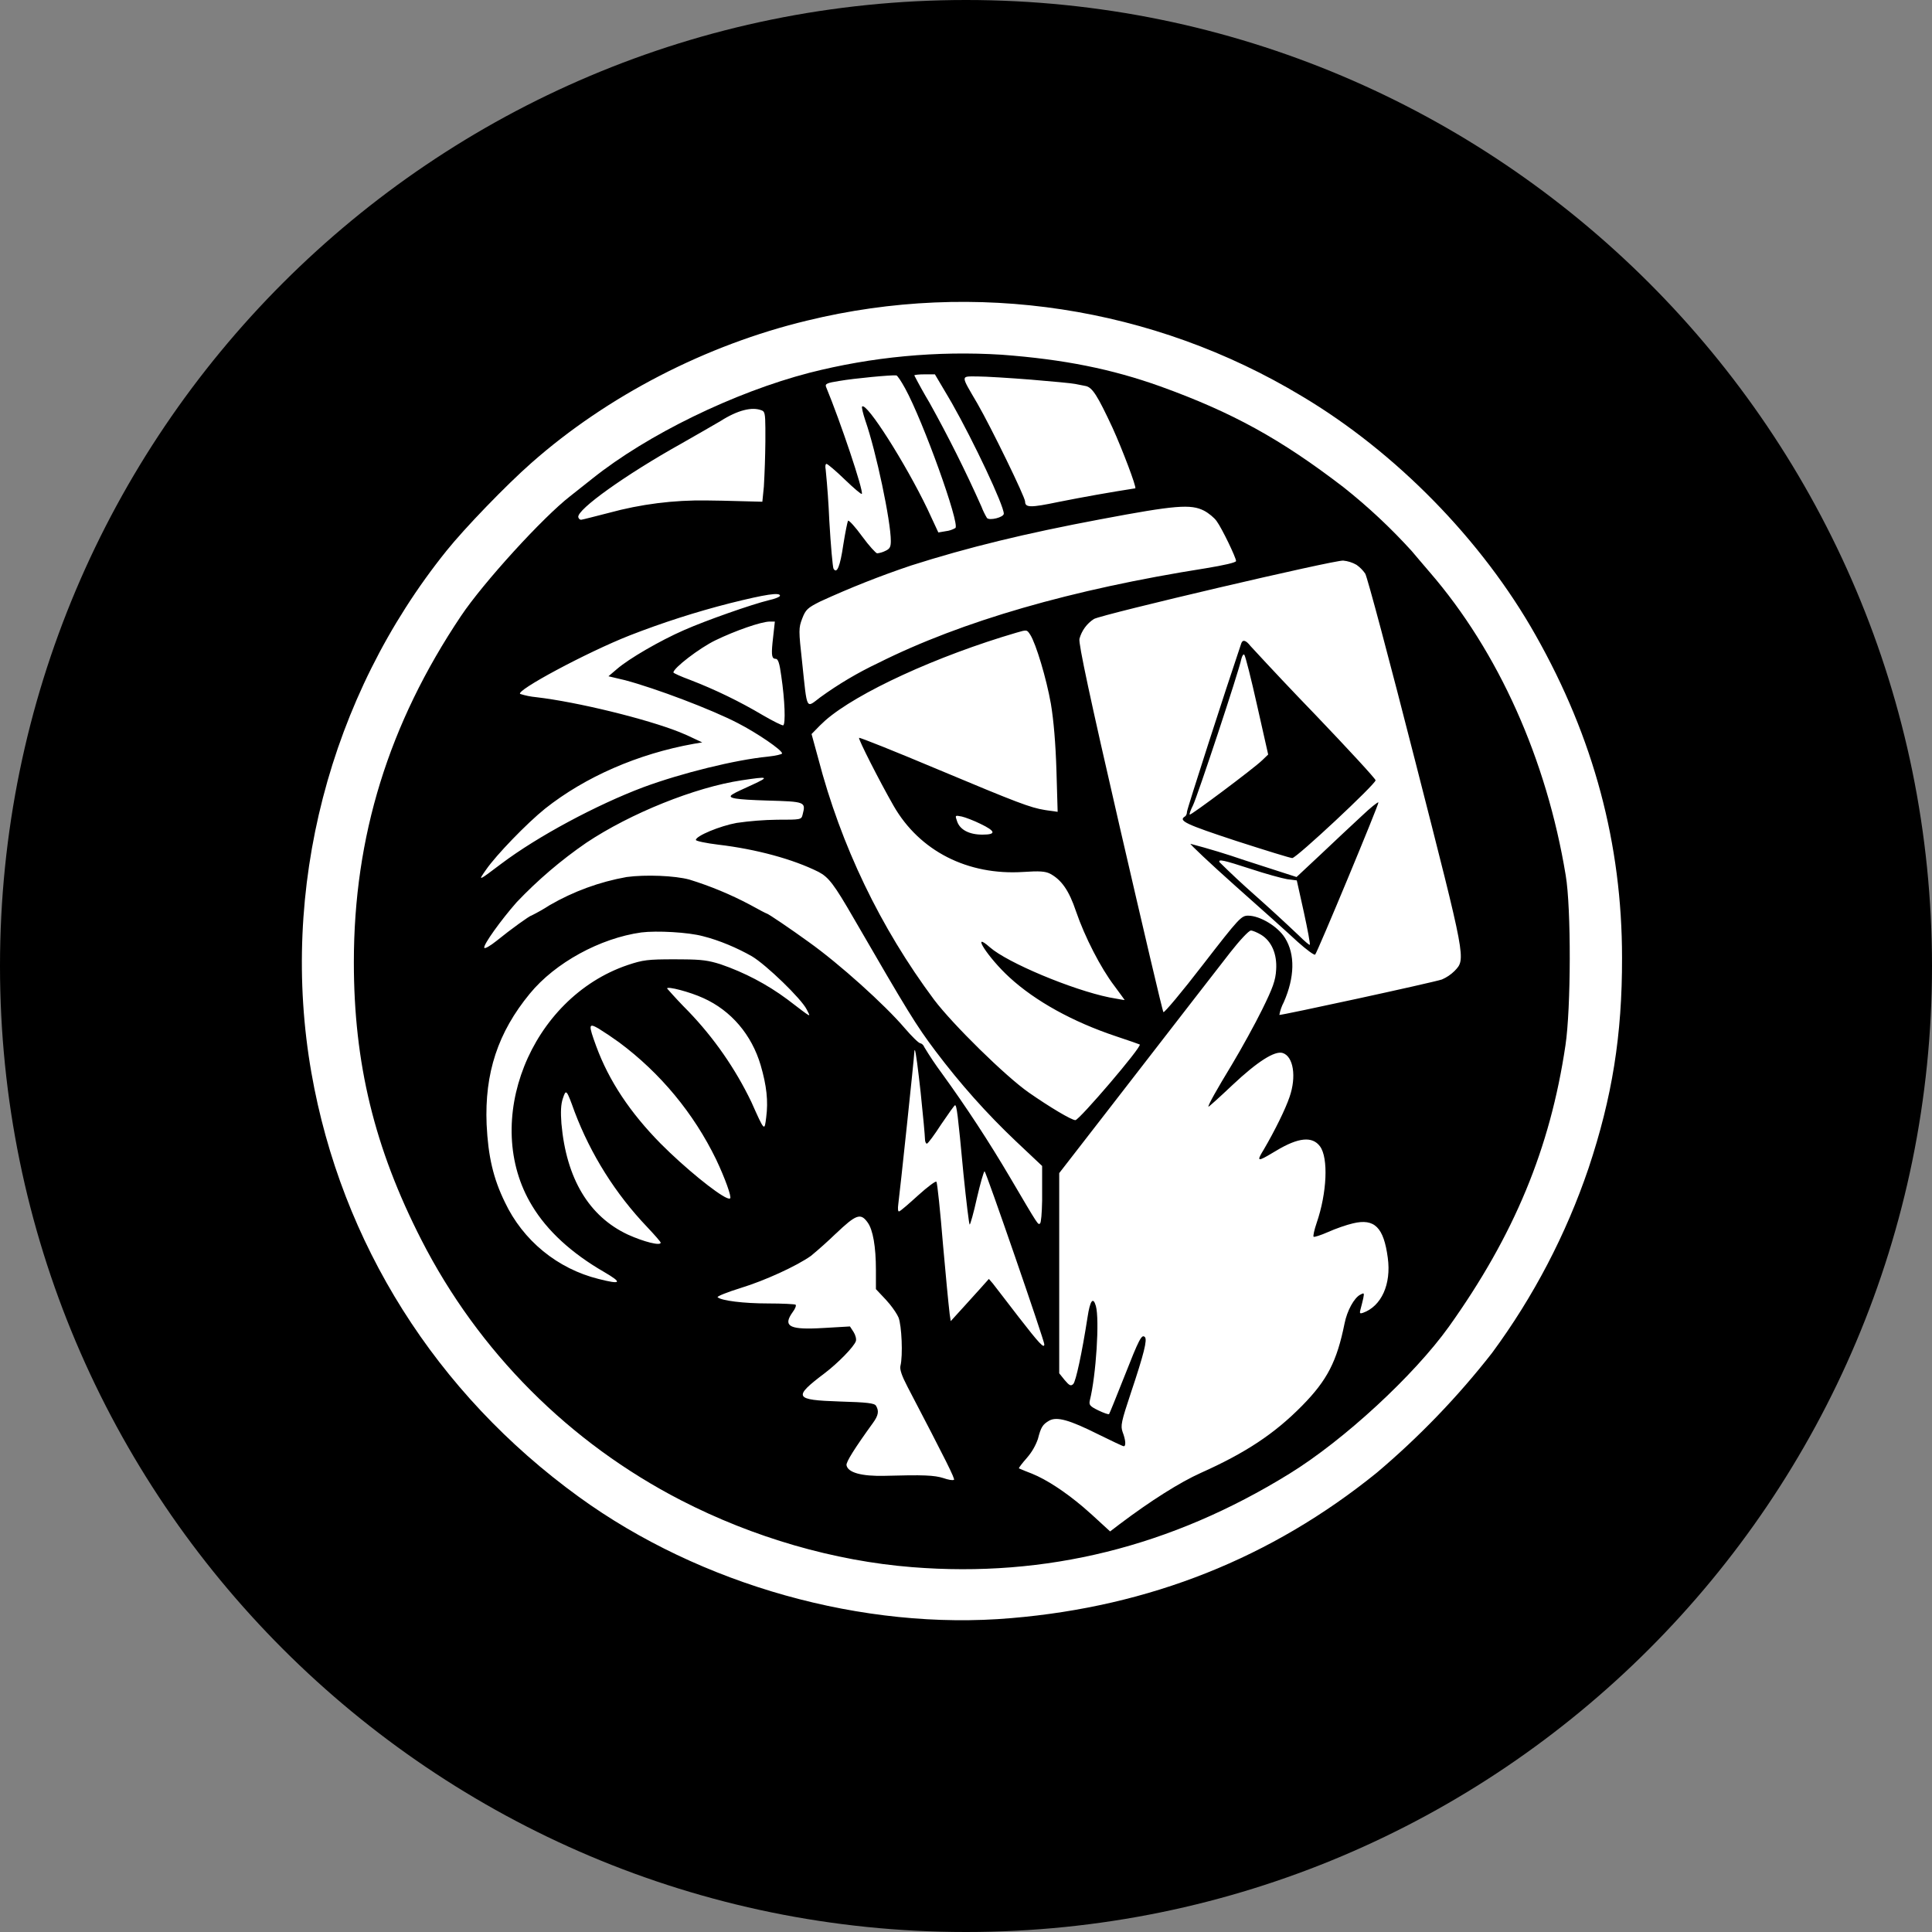 <svg width="220" height="220" viewBox="0 0 220 220" fill="none" xmlns="http://www.w3.org/2000/svg">
<rect x="0" y="0" width="220" height="220" fill="#808080" stroke="none"/>
<g clip-path="url(#clip0_108_232)">
<path d="M110 220C170.751 220 220 170.751 220 110C220 49.249 170.751 0 110 0C49.249 0 0 49.249 0 110C0 170.751 49.249 220 110 220Z" fill="#EA0017" style="fill:#EA0017;fill:color(display-p3 0.918 0 0.09);fill-opacity:1;"/>
<path d="M142.429 105.959C142.642 105.959 143.158 106.179 143.598 106.44C144.808 107.176 145.434 108.654 145.317 110.428C145.248 111.638 144.952 112.463 143.735 114.938C142.91 116.615 141.357 119.427 140.298 121.194C138.469 124.205 137.596 125.786 137.596 126.027C137.596 126.096 138.834 124.982 140.346 123.552C143.179 120.885 145.165 119.62 146.066 119.908C147.283 120.3 147.647 122.603 146.843 124.913C146.382 126.288 145.145 128.791 143.907 130.901C143.192 132.07 143.13 132.304 144.334 131.616L145.337 131.025C147.84 129.52 149.442 129.355 150.315 130.544C151.277 131.85 151.112 135.831 149.923 139.275C149.655 140.052 149.51 140.753 149.579 140.829C149.655 140.898 150.404 140.657 151.229 140.293C152.082 139.908 153.347 139.468 154.075 139.303C156.523 138.718 157.568 139.763 158.029 143.228C158.441 146.24 157.3 148.742 155.21 149.491C154.852 149.615 154.797 149.56 154.921 149.106C155.017 148.79 155.141 148.233 155.237 147.841C155.361 147.209 155.334 147.188 154.894 147.429C154.192 147.793 153.395 149.251 153.106 150.708C152.233 155.026 151.14 157.157 148.273 160.072C145.117 163.276 141.845 165.435 136.75 167.717C134.372 168.783 131.024 170.893 127.455 173.588L126.41 174.386L124.348 172.495L123.317 171.588C121.247 169.841 119.171 168.48 117.507 167.806C117.01 167.618 116.518 167.418 116.029 167.208C115.981 167.16 116.394 166.624 116.95 165.991C117.493 165.365 117.913 164.642 118.188 163.86C118.532 162.52 118.717 162.21 119.474 161.77C120.347 161.289 121.756 161.674 125.104 163.351C126.582 164.073 127.84 164.685 127.964 164.685C128.232 164.685 128.184 163.977 127.84 163.083C127.579 162.355 127.675 161.915 128.789 158.566C130.267 154.153 130.659 152.551 130.37 152.255C130.006 151.891 129.71 152.475 128.012 156.793C127.119 159.055 126.342 160.973 126.294 161.021C126.218 161.09 125.682 160.897 125.077 160.608C124.08 160.12 123.984 159.976 124.107 159.44C124.809 156.621 125.221 150.268 124.788 148.715C124.472 147.621 124.128 148.082 123.839 150C123.207 154.077 122.505 157.308 122.217 157.597C121.942 157.865 121.777 157.79 121.24 157.157L120.615 156.38V133.583L125.998 126.639L127.105 125.209C135.719 114.092 138.187 110.888 140.099 108.441C141.164 107.08 142.209 105.966 142.429 105.966V105.959ZM95.184 140.471C97.487 138.278 98.003 138.086 98.8 139.206C99.405 140.031 99.742 141.97 99.742 144.617V146.796L100.863 147.986L101.317 148.508C101.764 149.058 102.169 149.677 102.314 150.021C102.678 150.921 102.829 154.366 102.534 155.535C102.437 155.92 102.678 156.648 103.338 157.913C107.827 166.507 108.749 168.37 108.632 168.515L108.48 168.542L108.205 168.521C107.943 168.475 107.686 168.406 107.435 168.315C106.39 167.985 105.153 167.93 100.767 168.054C98.12 168.123 96.538 167.69 96.394 166.844C96.325 166.5 97.315 164.919 99.405 162.031C100.038 161.165 100.107 160.656 99.749 160.072C99.577 159.783 98.725 159.68 95.624 159.591C90.427 159.419 90.262 159.123 93.919 156.36C95.452 155.191 97.247 153.348 97.46 152.716C97.535 152.475 97.412 152.015 97.198 151.678L96.786 151.045L93.83 151.217L93.025 151.258C89.767 151.396 89.175 150.928 90.275 149.395C90.55 149.031 90.688 148.666 90.599 148.57C90.53 148.501 89.086 148.426 87.463 148.426C84.672 148.426 82.149 148.11 81.716 147.718C81.62 147.621 82.809 147.14 84.383 146.652C87.079 145.827 90.695 144.177 92.345 143.008C93.323 142.197 94.27 141.348 95.184 140.465V140.471ZM104.17 119.571C104.28 119.64 104.548 121.806 104.837 124.405C105.112 126.996 105.325 129.375 105.325 129.664C105.325 129.98 105.421 130.228 105.545 130.228C105.662 130.228 106.39 129.251 107.167 128.041C107.972 126.852 108.68 125.855 108.749 125.855C108.941 125.855 109.065 126.776 109.711 133.672C110.034 136.848 110.35 139.447 110.419 139.447C110.488 139.447 110.88 138.086 111.244 136.415C111.636 134.738 112.021 133.376 112.117 133.376C112.262 133.376 118.937 152.695 118.917 153.08C118.917 153.616 118.332 152.984 116.002 149.98C114.592 148.13 113.259 146.432 113.045 146.143L112.605 145.635L111.952 146.363L111.677 146.673C111.053 147.375 110.423 148.071 109.787 148.763L108.26 150.44L108.137 149.615L108.116 149.409C108.006 148.515 107.697 145.284 107.387 141.798C107.071 137.941 106.734 134.69 106.631 134.566C106.562 134.449 105.641 135.13 104.569 136.099C103.503 137.068 102.534 137.914 102.389 137.941C102.245 137.99 102.217 137.653 102.293 137.089C102.465 135.851 104.115 120.28 104.115 119.812C104.115 119.62 104.163 119.523 104.232 119.571H104.17ZM73.026 106.179C74.772 105.959 78.388 106.151 80.066 106.612C81.909 107.073 83.971 107.953 85.621 108.895C87.25 109.864 91.252 113.728 91.857 114.945C92.338 115.907 92.585 116.031 89.65 113.796C87.332 112.078 84.762 110.728 82.032 109.795C80.671 109.369 79.901 109.259 77.804 109.245L76.814 109.238C73.755 109.238 73.225 109.307 71.472 109.891C60.383 113.652 54.78 127.753 60.582 137.288C62.301 140.148 65.072 142.699 68.805 144.851C70.915 146.088 70.75 146.295 68.152 145.635C65.84 145.059 63.684 143.977 61.842 142.467C59.999 140.957 58.514 139.057 57.495 136.903C56.162 134.181 55.584 131.658 55.412 128.041C55.172 122.198 56.698 117.557 60.335 113.143C63.222 109.623 68.344 106.832 73.026 106.179ZM64.095 125.085C64.46 123.965 64.508 124.04 65.436 126.611C67.285 131.486 70.09 135.941 73.686 139.715C74.532 140.609 75.233 141.413 75.233 141.503C75.233 141.895 73.322 141.413 71.5 140.588C67.086 138.526 64.487 134.229 63.93 127.938C63.834 126.632 63.862 125.759 64.095 125.078V125.085ZM84.459 88.854C87.512 88.393 87.663 88.442 85.669 89.363C84.672 89.823 83.703 90.257 83.538 90.38L83.345 90.497C82.795 90.896 83.806 91.047 87.299 91.157C91.74 91.281 91.767 91.302 91.396 92.759C91.252 93.343 91.204 93.343 88.508 93.343C86.958 93.364 85.41 93.486 83.875 93.708C81.984 94.052 79.241 95.186 79.241 95.647C79.241 95.77 80.382 96.011 81.785 96.183C86.109 96.692 90.31 97.833 93.218 99.29C94.359 99.895 94.964 100.665 97.247 104.625C103.386 115.226 104.307 116.732 106.514 119.668C109.333 123.408 112.358 126.804 115.658 129.932L118.669 132.771V136.711C118.642 138.141 118.552 139.241 118.429 139.323C118.188 139.468 118.332 139.715 115.032 134.105C112.627 130.019 110.027 126.05 107.243 122.211C106.532 121.251 105.867 120.257 105.249 119.235C105.18 119.015 104.96 118.822 104.789 118.795C104.624 118.795 103.826 118.018 103.022 117.076C100.739 114.401 95.597 109.768 92.097 107.272C90.09 105.815 87.443 104.02 87.299 104.02C87.25 104.02 86.398 103.58 85.401 103.023C83.2 101.856 80.893 100.898 78.512 100.163C76.835 99.703 73.493 99.579 71.355 99.868C68.272 100.418 65.307 101.502 62.597 103.071C61.923 103.506 61.225 103.903 60.507 104.261C60.335 104.261 58.203 105.787 56.553 107.128C55.797 107.733 55.192 108.07 55.144 107.925C55.02 107.581 57.062 104.749 58.836 102.735C61.238 100.207 63.897 97.938 66.77 95.963C71.788 92.615 79.145 89.651 84.459 88.854ZM67.883 119.111C66.99 116.663 67.01 116.464 68.152 117.117C68.954 117.616 69.738 118.144 70.503 118.698C75.198 122.19 78.985 126.76 81.544 132.022C82.589 134.229 83.318 136.291 83.146 136.463L83.015 136.491L82.788 136.422C81.62 135.941 77.976 132.985 75.233 130.228C71.768 126.708 69.341 123.091 67.883 119.111ZM75.962 112.559C75.962 112.27 78.56 112.951 80.087 113.652C83.27 115.082 85.6 117.846 86.618 121.297C87.299 123.628 87.491 125.395 87.25 127.216C87.051 128.839 87.079 128.894 85.552 125.47C83.725 121.675 81.307 118.195 78.388 115.158C77.552 114.318 76.743 113.451 75.962 112.559ZM115.761 72.038C116.95 71.694 116.93 71.694 117.315 72.278C117.968 73.296 119.157 77.256 119.666 80.143C119.982 82.034 120.202 84.633 120.299 87.733L120.436 92.443L119.254 92.278L118.985 92.237C117.308 91.962 115.94 91.446 106.851 87.637C101.949 85.575 97.9 83.952 97.824 84.021C97.707 84.145 100.134 88.923 101.757 91.762C104.713 96.912 110.199 99.703 116.538 99.29C118.353 99.166 119.013 99.215 119.563 99.483C120.876 100.184 121.729 101.401 122.526 103.773C123.523 106.688 125.345 110.235 126.899 112.27C127.552 113.143 128.067 113.872 128.067 113.872C128.04 113.893 127.263 113.748 126.314 113.576C122.065 112.703 114.716 109.623 112.729 107.877C110.447 105.863 112.53 109.087 114.957 111.301C117.913 114.016 122.189 116.368 127.064 117.997C128.521 118.478 129.759 118.918 129.786 118.939C130.054 119.186 122.89 127.553 122.457 127.553C122.017 127.553 119.542 126.075 117.143 124.405C114.496 122.555 108.501 116.663 106.37 113.845C100.238 105.617 95.756 96.281 93.17 86.352L92.413 83.588L93.362 82.618L93.974 82.041C97.584 78.878 106.714 74.685 115.761 72.038ZM152.955 63.836C153.487 63.888 154.003 64.052 154.467 64.317C154.853 64.589 155.188 64.926 155.457 65.314C155.677 65.63 158.249 75.283 161.164 86.716C166.987 109.5 166.938 109.19 165.625 110.572C165.212 110.979 164.728 111.305 164.195 111.535C163.075 111.906 145.77 115.66 145.681 115.57C145.775 115.061 145.947 114.57 146.19 114.113C147.427 111.294 147.496 108.681 146.327 106.811C145.53 105.505 143.467 104.268 142.134 104.268C141.357 104.268 141.116 104.501 136.991 109.836C134.612 112.93 132.577 115.35 132.481 115.254C132.378 115.158 130.171 105.698 127.531 94.265C124.128 79.511 122.794 73.248 122.918 72.746C123.17 71.814 123.758 71.008 124.568 70.484C125.613 69.927 152.013 63.74 152.962 63.836H152.955ZM156.963 91.377C156.915 91.281 156.042 91.982 155.017 92.958C154 93.9 151.917 95.846 150.411 97.276L147.64 99.868L141.7 97.95C139.677 97.254 137.63 96.632 135.561 96.087C135.465 96.107 137.74 98.266 140.655 100.865C143.591 103.463 146.774 106.323 147.764 107.245C148.761 108.138 149.655 108.798 149.758 108.702C150.019 108.434 157.032 91.57 156.963 91.377ZM142.429 98.947C144.1 99.503 145.97 100.012 146.575 100.115L147.668 100.253L148.472 103.876C148.905 105.863 149.222 107.54 149.146 107.588C149.098 107.636 148.52 107.148 147.888 106.516C146.222 104.937 144.531 103.385 142.814 101.861C141.463 100.668 140.144 99.436 138.861 98.17C138.717 97.805 139.294 97.929 142.429 98.947ZM83.118 68.69C87.195 67.672 88.818 67.425 88.818 67.837C88.818 67.961 88.234 68.201 87.553 68.346C85.566 68.834 80.444 70.628 77.9 71.749C75.13 72.959 71.589 75.022 70.255 76.183L69.286 77.008L70.132 77.208L71.177 77.455C74.642 78.376 81.008 80.776 84.033 82.35C86.247 83.492 89.058 85.41 89.058 85.795C89.058 85.891 88.33 86.063 87.436 86.159C83.724 86.523 77.632 88.029 73.287 89.631C67.973 91.625 61.228 95.234 57.103 98.341C54.408 100.376 54.408 100.376 55.357 99.022C56.498 97.372 59.964 93.776 62.074 92.078C66.639 88.462 72.634 85.843 78.987 84.701L79.963 84.537L78.244 83.732L77.385 83.368C73.624 81.869 65.739 79.93 61.036 79.387C60.427 79.329 59.825 79.207 59.242 79.023C58.609 78.686 66.832 74.272 71.713 72.354C75.437 70.902 79.246 69.678 83.118 68.69ZM141.35 73.248C139.535 78.61 135.162 92.154 135.162 92.443C135.162 92.663 135.066 92.903 134.922 92.979C134.145 93.46 135.045 93.873 140.724 95.743C144.045 96.815 146.932 97.709 147.152 97.709C147.634 97.709 156.64 89.287 156.64 88.854C156.64 88.682 153.532 85.313 149.772 81.381C147.281 78.805 144.822 76.199 142.395 73.564C141.886 72.911 141.522 72.787 141.35 73.248ZM108.982 93.515C108.742 92.828 108.742 92.828 109.519 92.979C109.931 93.075 110.894 93.44 111.629 93.804C113.396 94.65 113.472 95.041 111.87 95.041C110.364 95.041 109.299 94.485 108.982 93.515ZM141.694 74.561C141.81 74.685 142.47 77.276 143.151 80.336L144.409 85.918L143.729 86.572C142.787 87.493 135.575 92.883 135.479 92.759C135.41 92.711 135.575 92.25 135.843 91.714C136.324 90.772 141.109 76.335 141.35 75.049C141.446 74.657 141.597 74.437 141.694 74.561ZM88.234 70.78L88.041 72.519L87.965 73.213C87.821 74.671 87.91 75.022 88.33 75.022C88.605 75.022 88.77 75.53 88.962 76.96C89.375 79.731 89.471 82.474 89.182 82.598C89.038 82.618 88.013 82.11 86.879 81.45C84.23 79.878 81.454 78.53 78.581 77.421C77.536 77.036 76.683 76.651 76.683 76.575C76.683 76.067 79.667 73.784 81.469 72.911C83.772 71.797 86.659 70.8 87.629 70.78H88.234ZM125.345 59.127C133.835 57.525 135.609 57.38 137.115 58.157C137.624 58.425 138.284 58.962 138.545 59.346C139.15 60.172 140.752 63.499 140.752 63.884C140.752 64.056 139.39 64.365 137.307 64.709C122.045 67.115 109.525 70.725 99.99 75.503C97.674 76.6 95.464 77.91 93.39 79.415C91.76 80.652 91.932 80.996 91.348 75.482C90.935 71.749 90.935 71.529 91.348 70.436C91.74 69.418 91.953 69.219 93.39 68.497C96.768 66.946 100.227 65.576 103.75 64.393C110.227 62.33 116.703 60.749 125.338 59.127H125.345ZM101.805 42.743H102.052C102.19 42.743 102.63 43.431 103.07 44.228C105.132 47.989 109.305 59.615 108.797 60.123C108.459 60.32 108.085 60.444 107.697 60.488L106.851 60.632L106.026 58.858L105.614 57.971C103.139 52.815 98.697 45.789 98.168 46.291C98.099 46.36 98.264 47.068 98.532 47.872C99.77 51.413 101.44 59.346 101.44 61.602C101.44 62.282 101.324 62.495 100.835 62.722C100.538 62.873 100.217 62.971 99.887 63.011C99.749 63.011 98.945 62.138 98.168 61.072C97.391 60 96.662 59.202 96.566 59.298C96.497 59.422 96.25 60.632 96.03 62.014C95.665 64.516 95.301 65.383 94.916 64.764C94.82 64.585 94.6 62.138 94.435 59.298C94.352 57.354 94.214 55.412 94.022 53.475C93.947 53.111 93.995 52.822 94.112 52.822C94.235 52.822 95.184 53.62 96.202 54.61C97.219 55.586 98.092 56.335 98.14 56.239C98.34 55.875 95.713 48.037 94.064 44.056C93.926 43.72 94.16 43.596 95.549 43.383C97.219 43.087 101.612 42.675 102.052 42.75L101.805 42.743ZM82.053 47.941C83.999 46.703 85.648 46.291 86.735 46.731C87.065 46.848 87.147 47.075 87.154 48.745V50.292C87.136 52.001 87.079 53.708 86.982 55.414L86.81 57.133L82.3 57.016L80.458 56.988C76.704 56.933 72.962 57.408 69.341 58.398C67.808 58.79 66.405 59.154 66.234 59.175C66.062 59.223 65.89 59.078 65.849 58.886C65.697 58.013 71.28 54.032 77.536 50.54C79.413 49.467 81.448 48.305 82.053 47.941ZM106.459 42.627L107.924 45.102L108.405 45.926C110.873 50.272 114.304 57.545 114.304 58.494C114.304 58.907 112.674 59.319 112.385 58.982C112.137 58.566 111.925 58.129 111.753 57.676C109.958 53.649 107.985 49.703 105.84 45.851C105.233 44.835 104.658 43.801 104.115 42.75C104.115 42.681 104.644 42.627 105.277 42.627H106.466H106.459ZM110.928 42.867H111.32C112.214 42.867 114.964 43.039 117.411 43.231C119.838 43.431 122.086 43.644 122.43 43.72L123.647 43.96C124.403 44.132 124.98 45.06 126.679 48.697C127.792 51.145 129.442 55.49 129.277 55.606C126.347 56.063 123.427 56.581 120.519 57.16C117.356 57.82 116.73 57.82 116.73 57.112C116.73 56.603 112.894 48.725 111.299 45.954C109.354 42.627 109.354 42.867 111.32 42.867H110.928Z" fill="white" style="fill:white;fill-opacity:1;"/>
<path d="M115.397 73.372C116.002 74.85 116.318 76.431 116.634 79.752C116.951 83.299 117.528 88.201 117.872 90.236C118.016 91.281 118.429 91.501 118.429 90.553C118.429 90.209 118.257 88.875 118.064 87.569C117.788 85.373 117.545 83.172 117.336 80.969C117.185 79.198 116.974 77.432 116.703 75.675C116.394 74.197 115.83 72.96 115.493 72.96C115.321 72.96 115.301 73.131 115.397 73.372ZM120.615 101.766C120.615 102.831 124.011 110.641 125.125 112.126C125.881 113.164 125.682 112.223 124.809 110.641C123.544 108.362 122.464 105.984 121.577 103.533C121.027 101.979 120.615 101.229 120.615 101.766Z" fill="white" style="fill:white;fill-opacity:1;"/>
<path d="M91.905 36.507C111.077 31.829 131.321 34.918 148.225 45.101C158.95 51.481 168.781 61.525 174.872 72.347C181.472 84.02 184.704 96.1 184.704 109.059C184.724 117.866 183.583 124.954 180.888 133.032C178.33 140.569 174.621 147.666 169.895 154.07C165.999 159.056 161.598 163.627 156.764 167.71C144.801 177.39 130.948 182.924 115.156 184.258C98.34 185.715 79.75 180.497 65.917 170.453C49.637 158.655 38.864 141.55 35.461 122.163C31.804 101.297 37.482 79.332 50.847 62.715C52.91 60.143 57.619 55.262 60.507 52.718C69.169 45.073 80.403 39.271 91.905 36.507ZM114.063 40.392C106.697 39.932 99.304 40.628 92.152 42.454C83.586 44.681 73.727 49.487 67.471 54.485L64.927 56.5C61.82 58.906 55.048 66.331 52.497 70.14C44.247 82.446 40.294 95.254 40.294 109.568C40.294 121.07 42.625 130.702 47.987 141.193C54.493 153.925 64.83 164.294 77.543 170.838C85.793 175.087 95.012 177.754 103.874 178.455C119.109 179.672 133.375 176.132 146.843 167.806C153.058 163.97 161.012 156.62 164.993 151.065C172.418 140.65 176.522 130.777 178.262 119.028C178.894 114.834 178.922 103.38 178.289 99.668C176.11 86.447 170.624 74.216 162.834 65.19C162.078 64.317 161.136 63.196 160.744 62.735C158.351 60.1 155.746 57.665 152.955 55.455C145.805 49.975 140.339 46.964 132.137 44.001C126.582 42.014 121.144 40.921 114.056 40.392H114.063Z" fill="white" style="fill:white;fill-opacity:1;"/>
</g>
<defs>
<clipPath id="clip0_108_232">
<rect width="220" height="220" fill="white" style="fill:white;fill-opacity:1;"/>
</clipPath>
</defs>
</svg>
